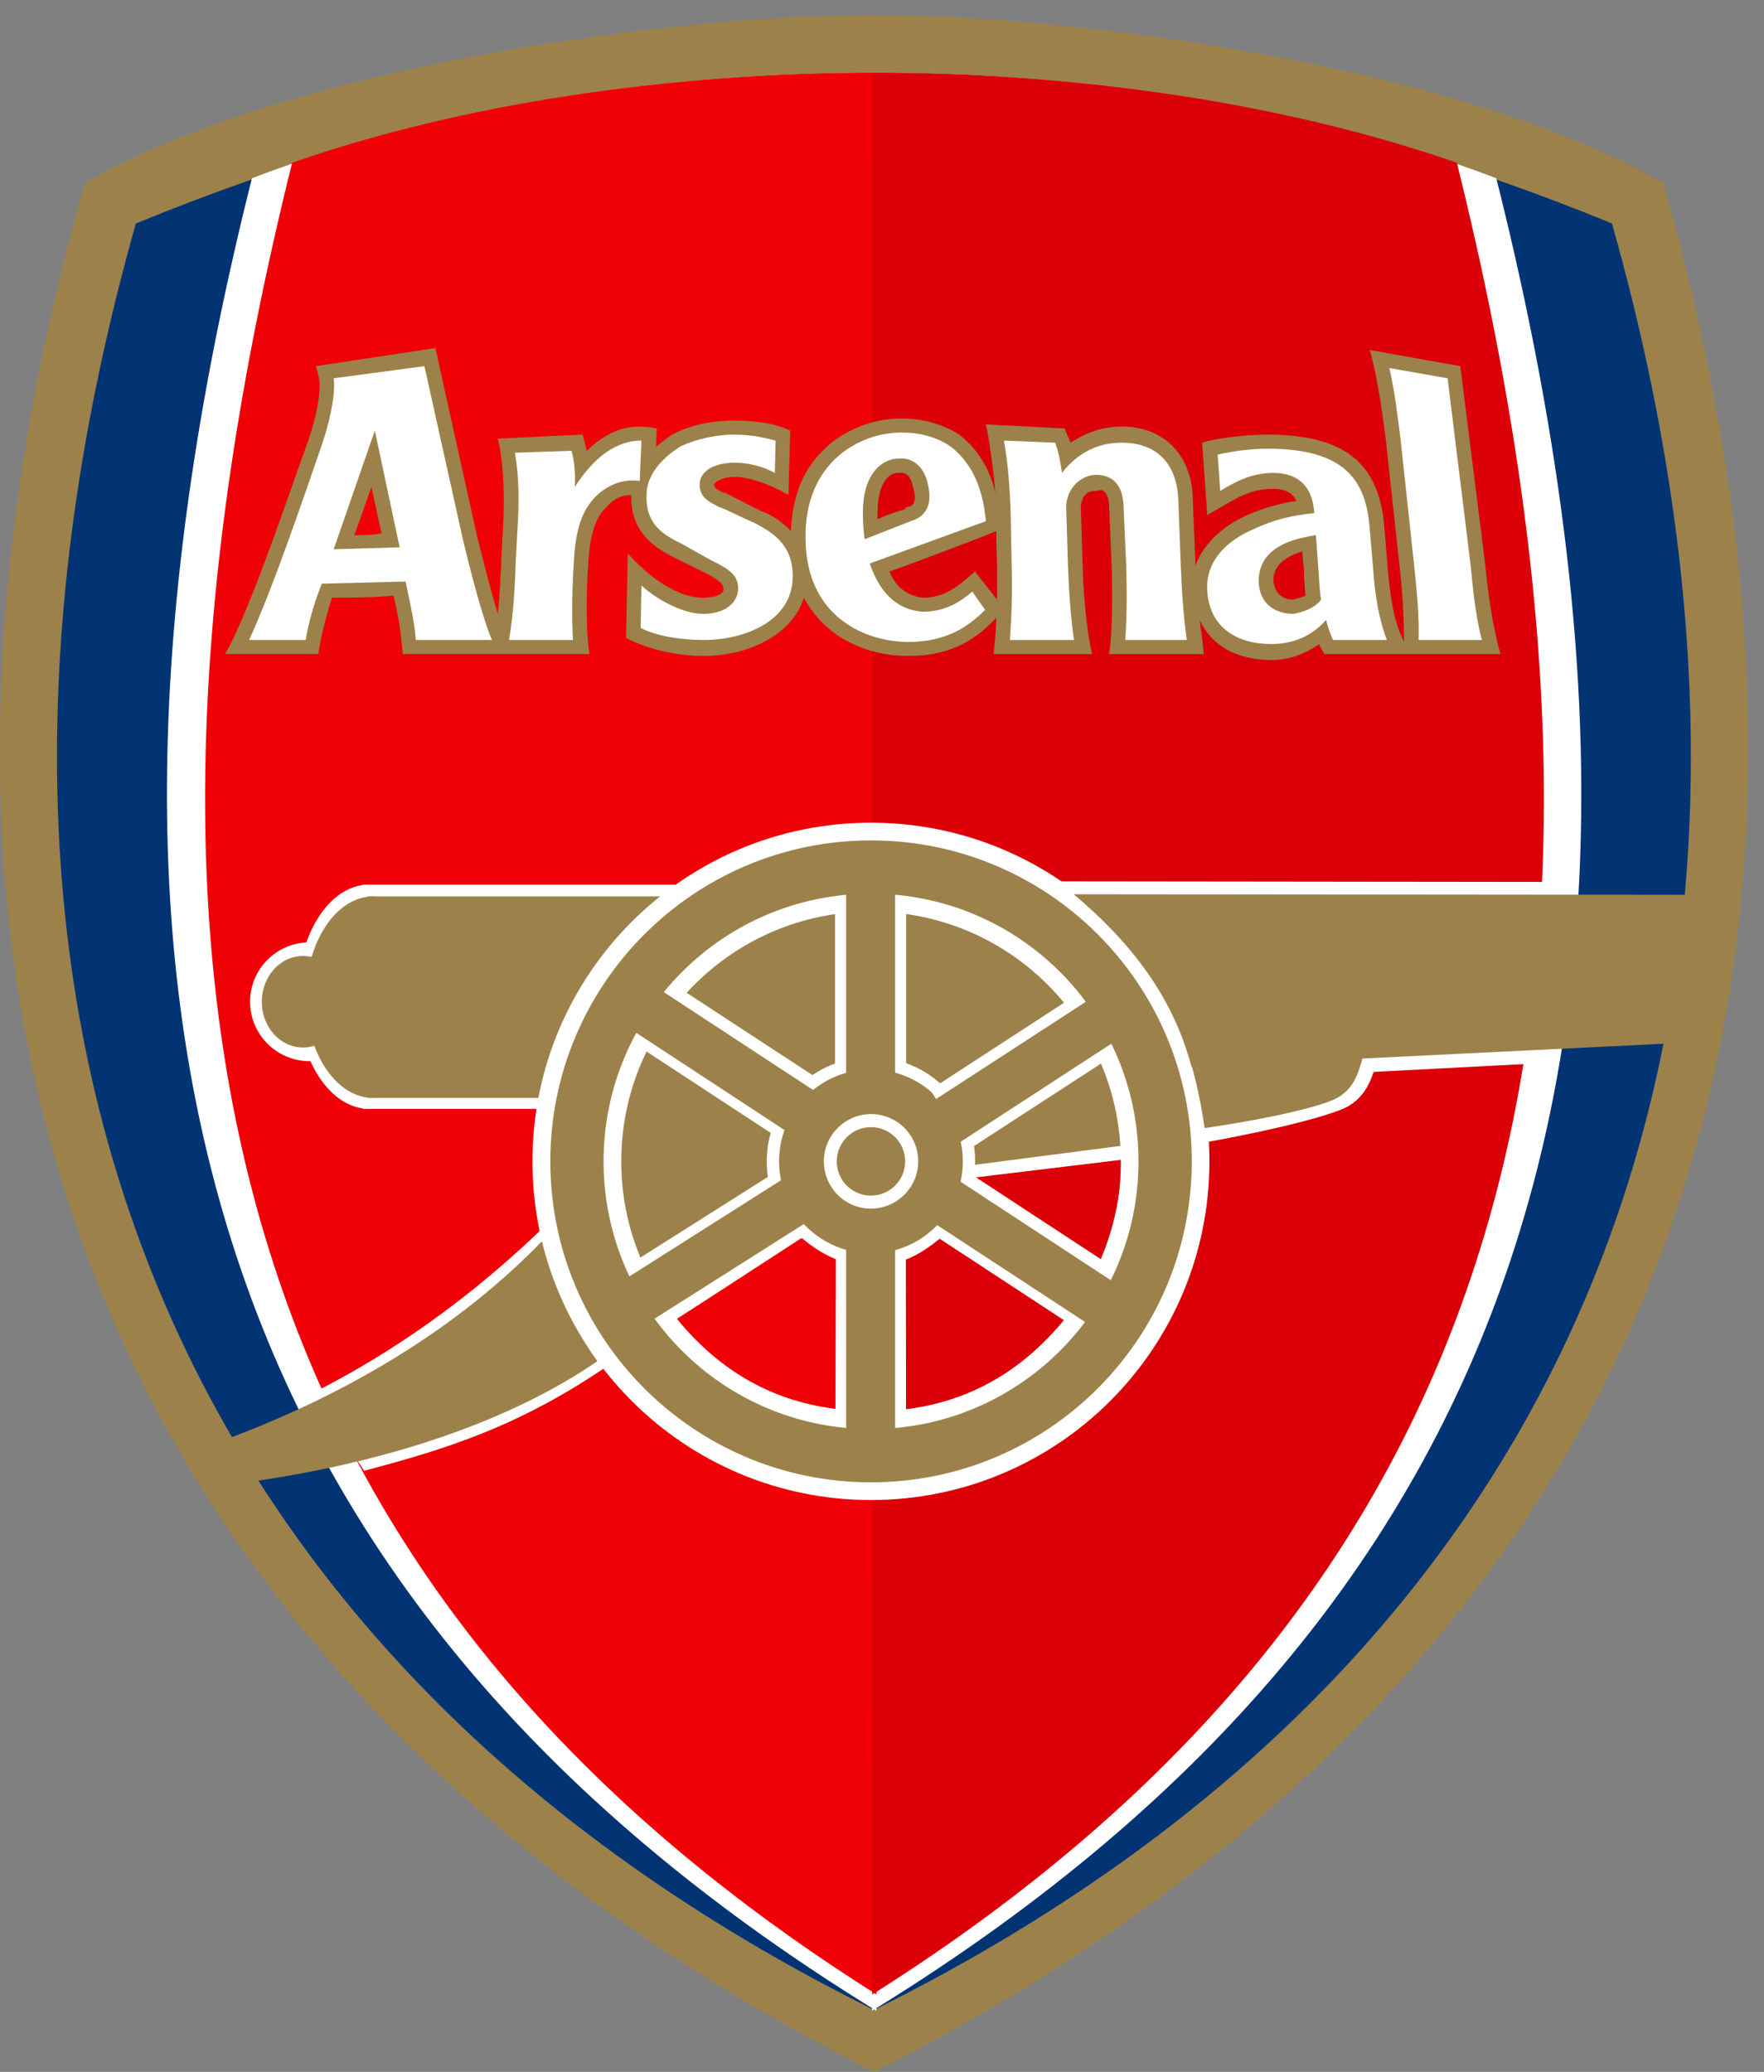 <svg width="103" height="121" viewBox="0 0 103 121" fill="none" xmlns="http://www.w3.org/2000/svg">
<rect x="0" y="0" width="103" height="121" fill="#808080" stroke="none"/>
<g id="Group">
<path id="Vector" d="M51.034 1C38.879 1 16.465 4.145 5.051 10.782C-9.977 64.061 10.461 100.292 51.034 120.856C91.606 100.292 112.044 63.882 97.016 10.782C85.591 4.145 63.189 1 51.034 1Z" fill="#9C824A" stroke="#9C824A" stroke-width="0.251" stroke-miterlimit="282"/>
<path id="Vector_2" d="M51.034 4.426C39.092 4.426 25.646 5.953 8.037 13.141C-5.072 59.648 10.136 96.923 51.034 117.24C91.932 96.923 107.128 59.647 94.019 13.141C76.41 5.953 62.975 4.426 51.034 4.426Z" fill="#023474" stroke="#023474" stroke-width="0.251" stroke-miterlimit="282"/>
<g id="Vector_3">
<path d="M50.978 4.381C39.092 4.381 26.331 6.144 14.816 10.502C2.874 58.12 11.684 92.891 51.045 117.206L50.978 4.381ZM51.045 117.206C90.405 92.891 99.205 58.12 87.263 10.502C75.748 6.144 62.998 4.381 51.112 4.381L51.045 117.206Z" fill="white"/>
<path d="M51.045 117.206C11.684 92.891 2.874 58.12 14.816 10.502C26.331 6.144 39.092 4.381 50.978 4.381L51.045 117.206ZM51.045 117.206C90.405 92.891 99.205 58.12 87.263 10.502C75.748 6.144 62.998 4.381 51.112 4.381L51.045 117.206Z" stroke="white" stroke-width="0.251" stroke-miterlimit="282"/>
</g>
<path id="Vector_4" d="M51.045 4.37C39.092 4.37 26.993 6.178 17.162 9.603C4.793 59.513 14.726 93.216 51.056 116.251L51.045 4.37Z" fill="#EF0107" stroke="#EF0107" stroke-width="0.251" stroke-miterlimit="282"/>
<path id="Vector_5" d="M51.068 4.37C63.02 4.37 75.12 6.178 84.962 9.603C97.331 59.513 87.398 93.216 51.056 116.251L51.068 4.37Z" fill="#DB0007" stroke="#DB0007" stroke-width="0.251" stroke-miterlimit="282"/>
<path id="Vector_6" d="M35.602 79.683C30.327 83.3 26.129 84.603 21.258 85.895L18.318 81.324C22.796 79.055 27.431 75.899 32.1 71.328C32.493 75.764 34.558 78.908 35.602 79.683Z" fill="white"/>
<path id="Vector_7" d="M34.883 79.493C29.878 82.929 22.908 85.322 14.928 86.489L13.301 84.019C20.136 81.458 26.735 77.64 31.853 72.271C32.627 75.708 33.806 77.988 34.883 79.493Z" fill="#9C824A"/>
<path id="Vector_8" d="M21.55 58.502C21.55 60.423 20.001 61.973 18.082 61.973C16.163 61.973 14.603 60.423 14.603 58.502C14.603 56.582 16.163 55.032 18.082 55.032C20.001 55.032 21.55 56.582 21.55 58.502Z" fill="white"/>
<path id="Vector_9" d="M21.179 51.663V64.758H31.494C32.167 60.366 34.659 55.706 40.304 51.663H21.179Z" fill="white"/>
<path id="Vector_10" d="M21.595 64.758C19.294 64.791 17.398 61.905 17.364 58.289C17.341 54.672 19.182 51.707 21.494 51.663C21.517 51.663 21.539 51.663 21.573 51.663" fill="white"/>
<path id="Vector_11" d="M20.091 58.502C20.091 59.985 19.014 61.175 17.689 61.175C16.365 61.175 15.287 59.985 15.287 58.502C15.287 57.02 16.365 55.829 17.689 55.829C19.014 55.829 20.091 57.02 20.091 58.502Z" fill="#9C824A"/>
<path id="Vector_12" d="M21.46 52.348V64.117H31.696C32.504 60.209 34.491 56.054 39.451 52.348H21.46Z" fill="#9C824A"/>
<path id="Vector_13" d="M21.842 64.117C19.675 64.163 17.902 61.557 17.869 58.311C17.846 55.066 19.586 52.392 21.752 52.348C21.774 52.348 21.797 52.348 21.819 52.348" fill="#9C824A"/>
<path id="Vector_14" d="M70.618 67.824C70.618 78.752 61.775 87.601 50.854 87.601C39.945 87.601 31.09 78.752 31.09 67.824C31.09 56.896 39.945 48.046 50.854 48.046C61.775 48.046 70.618 56.896 70.618 67.824Z" fill="white"/>
<path id="Vector_15" d="M69.587 67.824C69.587 78.179 61.202 86.568 50.854 86.568C40.518 86.568 32.134 78.179 32.134 67.824C32.134 57.48 40.518 49.08 50.854 49.08C61.202 49.079 69.587 57.469 69.587 67.824Z" fill="#9C824A"/>
<path id="Vector_16" d="M66.477 67.824C66.477 76.46 59.485 83.458 50.854 83.458C42.235 83.458 35.242 76.46 35.242 67.824C35.242 59.187 42.235 52.19 50.854 52.19C59.485 52.19 66.477 59.187 66.477 67.824Z" fill="white"/>
<path id="Vector_17" d="M65.445 67.824C65.445 75.887 58.913 82.413 50.854 82.413C42.807 82.413 36.275 75.887 36.275 67.824C36.275 59.76 42.807 53.235 50.854 53.235C58.913 53.235 65.445 59.76 65.445 67.824Z" fill="#9C824A"/>
<path id="Vector_18" d="M56.937 67.824C56.949 71.182 54.221 73.911 50.865 73.922C47.498 73.922 44.771 71.193 44.771 67.835V67.824C44.771 64.466 47.487 61.737 50.854 61.737C54.209 61.726 56.937 64.455 56.937 67.813C56.937 67.824 56.937 67.824 56.937 67.824Z" fill="white"/>
<path id="Vector_19" d="M56.219 67.824C56.219 70.789 53.828 73.192 50.865 73.192C47.903 73.192 45.501 70.801 45.489 67.835V67.824C45.489 64.859 47.891 62.456 50.854 62.456C53.817 62.456 56.219 64.848 56.219 67.813V67.824Z" fill="#9C824A"/>
<path id="Vector_20" d="M53.615 67.824C53.615 69.34 52.381 70.575 50.855 70.586C49.339 70.586 48.105 69.351 48.105 67.824C48.105 66.297 49.339 65.073 50.855 65.061C52.38 65.061 53.615 66.297 53.615 67.824Z" fill="white"/>
<path id="Vector_21" d="M52.852 67.824C52.852 68.924 51.965 69.823 50.855 69.823C49.755 69.823 48.857 68.935 48.857 67.824C48.857 66.724 49.755 65.825 50.855 65.825C51.954 65.825 52.852 66.712 52.852 67.824Z" fill="#9C824A"/>
<path id="Vector_22" d="M52.908 52.898H48.756V62.59H52.908V52.898Z" fill="white"/>
<path id="Vector_23" d="M52.268 51.505H49.406V63.825H52.268V51.505Z" fill="#9C824A"/>
<path id="Vector_24" d="M62.425 58.367L64.693 61.849L56.567 67.128L54.311 63.646L62.425 58.367Z" fill="white"/>
<path id="Vector_25" d="M63.941 58.154L65.501 60.557L55.175 67.274L53.615 64.859L63.941 58.154Z" fill="#9C824A"/>
<path id="Vector_26" d="M45.029 68.61L47.252 72.114L39.07 77.303L36.847 73.787L45.029 68.61Z" fill="white"/>
<path id="Vector_27" d="M46.421 68.408L47.959 70.834L37.566 77.426L36.028 75L46.421 68.408Z" fill="#9C824A"/>
<path id="Vector_28" d="M52.908 73.383H48.756V83.075H52.908V73.383Z" fill="white"/>
<path id="Vector_29" d="M52.268 72.002H49.406V84.311H52.268V72.002Z" fill="#9C824A"/>
<g id="Vector_30">
<path d="M46.803 72.35C47.364 72.821 47.981 73.248 48.756 73.574L48.733 82.222C44.816 81.716 41.853 79.785 39.609 77.034L46.814 72.35" fill="#EF0107"/>
<path d="M46.803 72.35C47.364 72.821 47.981 73.248 48.756 73.574L48.733 82.222C44.816 81.716 41.853 79.785 39.609 77.034L46.814 72.35" stroke="#EF0107" stroke-width="0.099" stroke-miterlimit="282"/>
</g>
<g id="Vector_31">
<path d="M54.895 72.384C54.322 72.844 53.716 73.282 52.942 73.597L52.953 82.245C56.87 81.739 59.833 79.808 62.078 77.056L54.883 72.384" fill="#DB0007"/>
<path d="M54.895 72.384C54.322 72.844 53.716 73.282 52.942 73.597L52.953 82.245C56.87 81.739 59.833 79.808 62.078 77.056L54.883 72.384" stroke="#DB0007" stroke-width="0.099" stroke-miterlimit="282"/>
</g>
<path id="Vector_32" d="M56.859 68.756L65.433 67.723C65.501 69.867 64.984 71.754 64.255 73.563L56.836 68.756" fill="#DB0007"/>
<path id="Vector_33" d="M56.87 68.722C56.904 68.588 56.892 68.464 56.949 68.071L65.412 66.971C65.445 67.364 65.422 67.509 65.412 67.689L56.87 68.722Z" fill="white" stroke="white" stroke-width="0.099" stroke-miterlimit="282"/>
<path id="Vector_34" d="M69.395 61.591H80.496C80.147 62.905 79.811 64.241 78.217 64.837C75.669 65.792 70.383 66.712 70.383 66.712C70.282 65.263 69.957 63.297 69.395 61.591Z" fill="white"/>
<path id="Vector_35" d="M61.663 51.472L90.664 51.505L89.643 62.107L69.833 63.141C68.767 58.401 65.164 53.875 61.663 51.472Z" fill="white"/>
<path id="Vector_36" d="M62.695 52.224L99.721 52.258L98.307 60.895L69.575 62.31C68.441 58.019 65.849 54.886 62.695 52.224Z" fill="#9C824A"/>
<path id="Vector_37" d="M69.395 61.591H79.62C79.283 62.758 79.047 63.825 77.543 64.353C75.153 65.207 70.338 65.881 70.338 65.881C70.136 64.477 69.844 63.051 69.395 61.591Z" fill="#9C824A"/>
<path id="Vector_38" d="M58.172 36.074C58.172 36.546 58.071 37.838 58.015 38.197H63.762C63.413 36.669 63.256 34.547 63.211 32.907C63.211 33.019 63.111 29.616 63.111 29.616C63.111 29.38 63.211 29.021 63.357 28.909C63.559 28.673 63.762 28.673 64.009 28.673C64.255 28.561 64.704 28.561 64.76 29.493L64.906 33.019C64.962 34.67 64.962 36.905 64.76 38.197H70.294C70.248 37.725 70.091 36.546 70.047 36.198C70.742 37.725 72.246 38.545 74.244 38.545C75.434 38.545 76.343 38.084 77.039 37.612C77.039 37.725 77.331 38.197 77.331 38.197H87.611C87.162 36.669 86.871 34.547 86.714 32.907L85.266 21.384L79.979 20.441C80.429 21.968 80.732 24.203 80.922 25.731L81.73 33.143C81.876 34.434 81.977 35.85 81.977 37.377V37.489L81.775 37.017C81.371 36.074 81.18 34.906 81.023 33.143L80.832 30.784C80.529 27.022 78.487 25.382 73.986 25.382C73.245 25.382 71.348 25.494 70.192 25.854L70.495 30.076L71.697 29.38C72.695 28.785 73.436 28.549 74.334 28.549C75.041 28.549 75.49 28.785 75.692 29.257C74.839 29.38 73.896 29.616 72.841 30.076C71.247 30.784 70.248 31.851 69.8 33.019V32.907L69.642 29.02C69.553 26.55 67.948 24.91 65.501 24.91C64.412 24.91 63.413 25.258 62.516 25.853C62.46 25.73 62.415 25.617 62.358 25.494L62.156 25.022L57.566 24.786C57.768 25.617 58.071 27.965 58.116 28.785C57.869 27.616 57.218 26.325 56.017 25.381C55.074 24.786 53.873 24.438 52.628 24.438C50.933 24.438 49.182 25.145 48.037 26.325C46.836 27.493 46.241 29.144 46.185 31.019C45.736 30.548 45.142 30.087 44.446 29.852L42.347 28.785H42.246C41.752 28.548 41.696 28.436 41.696 28.324C41.752 28.088 42.246 27.852 42.897 27.852C43.795 27.852 45.041 28.324 46.039 28.908L46.14 25.145C45.388 24.786 44.345 24.561 42.841 24.561C42.044 24.561 40.551 24.674 39.249 25.381C38.901 25.617 38.598 25.853 38.306 26.089L38.351 25.022C37.15 24.797 35.859 24.797 34.266 26.325C34.21 26.201 34.108 25.617 34.008 25.381L29.069 25.617C29.417 27.021 29.473 29.02 29.372 30.784L29.271 32.67V32.906C29.215 33.849 29.171 34.905 29.069 35.849C28.665 34.545 28.228 32.782 27.868 31.379L25.422 20.328L18.441 21.383C18.486 21.495 18.587 21.855 18.643 22.203C18.688 22.675 18.688 23.618 18.037 25.617C16.892 28.785 15.298 33.614 13.75 37.016C13.548 37.488 13.144 38.196 13.144 38.196H18.587C18.688 37.376 19.036 35.961 19.384 34.905C20.136 34.905 22.078 34.905 22.975 34.781C23.177 35.612 23.379 36.668 23.436 37.375L23.525 38.195H34.412C34.165 36.432 34.266 34.084 34.356 32.782C34.457 31.254 34.76 30.199 35.411 29.615C35.905 29.02 36.455 28.907 36.859 28.907C36.803 31.018 38.15 31.962 39.35 32.546L41.494 33.613C42.246 34.084 42.246 34.197 42.246 34.433C42.201 34.781 41.595 34.904 41.045 34.904C39.9 34.904 38.352 34.197 36.657 32.321L36.556 37.252C37.903 37.959 39.597 38.307 41.102 38.307C43.593 38.307 46.242 37.139 46.938 34.904C48.184 37.251 50.63 38.307 53.032 38.307C55.175 38.309 56.769 37.612 58.172 36.074ZM20.686 31.256C20.989 30.436 21.235 29.729 21.684 28.437C21.988 29.729 22.133 30.549 22.279 31.144C21.684 31.256 21.382 31.256 20.686 31.256ZM51.236 29.964C51.236 28.325 51.831 27.617 52.426 27.617C52.628 27.617 53.077 27.494 53.279 28.325C53.379 28.673 53.424 28.909 53.424 29.021C53.424 29.493 53.178 29.616 52.875 29.616V29.729C52.875 29.729 52.033 29.964 51.236 30.324C51.236 30.2 51.236 30.088 51.236 29.964ZM56.926 33.379C55.871 34.311 55.119 34.906 53.873 34.906C52.875 34.782 52.279 34.198 51.932 33.379C52.975 33.019 57.016 31.492 58.172 31.02C58.172 31.963 58.217 33.019 58.217 33.019V35.018L56.926 33.379ZM75.534 35.019C74.592 35.019 74.39 34.311 74.345 33.85C74.39 33.379 74.535 32.671 76.039 32.2C76.084 32.784 76.14 33.255 76.14 33.255V33.727C76.185 34.086 76.185 34.434 76.23 34.782C76.039 34.906 75.793 34.906 75.534 35.019Z" fill="#9C824A"/>
<path id="Vector_39" d="M45.287 25.731C44.794 25.618 44.042 25.382 42.841 25.382C41.898 25.382 40.652 25.618 39.698 26.09C38.598 26.798 37.801 27.73 37.756 28.797C37.655 30.437 38.508 31.144 39.754 31.728C40.596 32.2 41.404 32.672 41.898 32.907C42.549 33.256 43.144 33.615 43.099 34.435C43.043 35.255 42.291 35.85 41.045 35.85C40.001 35.85 38.508 35.143 37.453 34.199L37.408 36.67C38.306 37.142 39.754 37.377 41.101 37.377C43.391 37.377 46.241 36.322 46.286 33.727C46.342 31.728 44.94 31.02 44.098 30.56C43.245 30.201 42.392 29.729 41.999 29.617C41.595 29.381 40.798 29.145 40.854 28.201C40.944 27.382 41.898 27.022 42.897 27.022C43.739 27.022 44.592 27.258 45.242 27.617" fill="white"/>
<path id="Vector_40" d="M24.782 21.384L19.485 22.092C19.586 22.799 19.384 24.203 18.834 25.854C17.745 29.021 15.949 34.311 14.546 37.377H17.846C18.037 36.31 18.284 35.378 18.789 34.086L23.683 33.962C23.873 34.906 24.233 36.433 24.277 37.377H28.722C28.172 36.074 27.476 33.378 27.027 31.492L24.782 21.384ZM19.485 32.076L21.887 25.146L23.335 31.964" fill="white"/>
<path id="Vector_41" d="M37.454 25.73L37.353 28.089C36.556 27.966 35.557 28.201 34.76 29.021C34.064 29.729 33.615 30.785 33.515 32.671C33.413 34.199 33.368 35.962 33.458 37.377H29.721C29.968 35.962 30.069 34.322 30.113 32.784L30.214 30.908C30.315 29.381 30.315 27.854 30.068 26.439L33.368 26.326C33.514 26.798 33.615 27.618 33.559 28.438C35.007 26.202 36.41 25.73 37.454 25.73Z" fill="white"/>
<path id="Vector_42" d="M84.525 22.092L81.124 21.496C81.472 23.035 81.573 24.091 81.775 25.618L82.572 33.019C82.729 34.547 82.875 35.962 82.83 37.377H86.523C86.163 35.962 86.017 34.547 85.871 33.019" fill="white"/>
<path id="Vector_43" d="M69.295 37.377C69.103 35.962 69.002 34.547 68.946 33.019L68.8 29.145C68.699 27.022 67.499 25.854 65.501 25.854C64.412 25.854 63.11 26.202 62.01 27.617C61.965 27.258 61.808 26.326 61.606 25.854L58.621 25.73C58.868 27.146 58.969 28.549 59.014 30.077L59.07 33.019C59.115 34.547 59.07 35.962 58.969 37.377H62.706C62.515 35.962 62.414 34.547 62.358 33.019L62.257 29.729C62.212 28.549 63.11 27.73 64.008 27.73C65.052 27.73 65.557 28.437 65.602 29.493L65.759 33.019C65.804 34.547 65.804 35.962 65.703 37.377" fill="white"/>
<path id="Vector_44" d="M80.978 37.377C80.529 36.198 80.282 34.783 80.181 33.255L79.979 30.908C79.776 28.089 78.587 26.202 73.986 26.202C73.189 26.202 72.044 26.326 71.101 26.55L71.247 28.673C72.189 28.089 73.144 27.617 74.345 27.617C75.59 27.617 76.634 28.201 76.736 29.964C75.534 30.088 74.434 30.313 73.189 30.908C71.797 31.492 70.349 32.671 70.495 34.547C70.641 36.669 72.246 37.612 74.244 37.612C75.793 37.612 76.836 36.905 77.431 36.198C77.532 36.669 77.689 37.017 77.835 37.377H80.978ZM75.534 35.849C74.434 35.849 73.537 35.254 73.492 33.963C73.492 32.671 74.289 31.616 76.836 31.256L76.983 33.255C77.038 33.963 77.038 34.434 77.139 35.019C76.781 35.49 76.186 35.726 75.534 35.849Z" fill="white"/>
<path id="Vector_45" d="M55.523 26.09C54.67 25.495 53.672 25.259 52.628 25.259C50.181 25.259 46.937 27.022 47.038 31.492C47.083 36.074 50.585 37.489 53.032 37.489C55.175 37.489 56.477 36.669 57.521 35.614L56.769 34.547C56.219 35.018 55.321 35.726 53.873 35.726C52.324 35.614 51.337 34.547 50.787 32.907L57.566 30.436C57.364 28.201 56.567 26.91 55.523 26.09ZM53.178 30.436L50.484 31.492C50.428 31.02 50.383 30.549 50.383 29.964C50.383 27.258 51.876 26.786 52.38 26.786C53.178 26.674 53.873 27.145 54.131 28.089C54.423 29.145 54.322 30.088 53.178 30.436Z" fill="white"/>
<path id="Vector_46" d="M37.207 61.052L39.485 57.581L47.588 62.882L45.31 66.364L37.207 61.052Z" fill="white"/>
<path id="Vector_47" d="M36.455 59.861L38.026 57.458L48.318 64.207L46.746 66.611L36.455 59.861Z" fill="#9C824A"/>
<path id="Vector_48" d="M54.502 72.103L56.78 68.621L64.883 73.933L62.605 77.415L54.502 72.103Z" fill="white"/>
<path id="Vector_49" d="M53.75 70.912L55.321 68.509L65.613 75.259L64.042 77.651L53.75 70.912Z" fill="#9C824A"/>
</g>
</svg>
